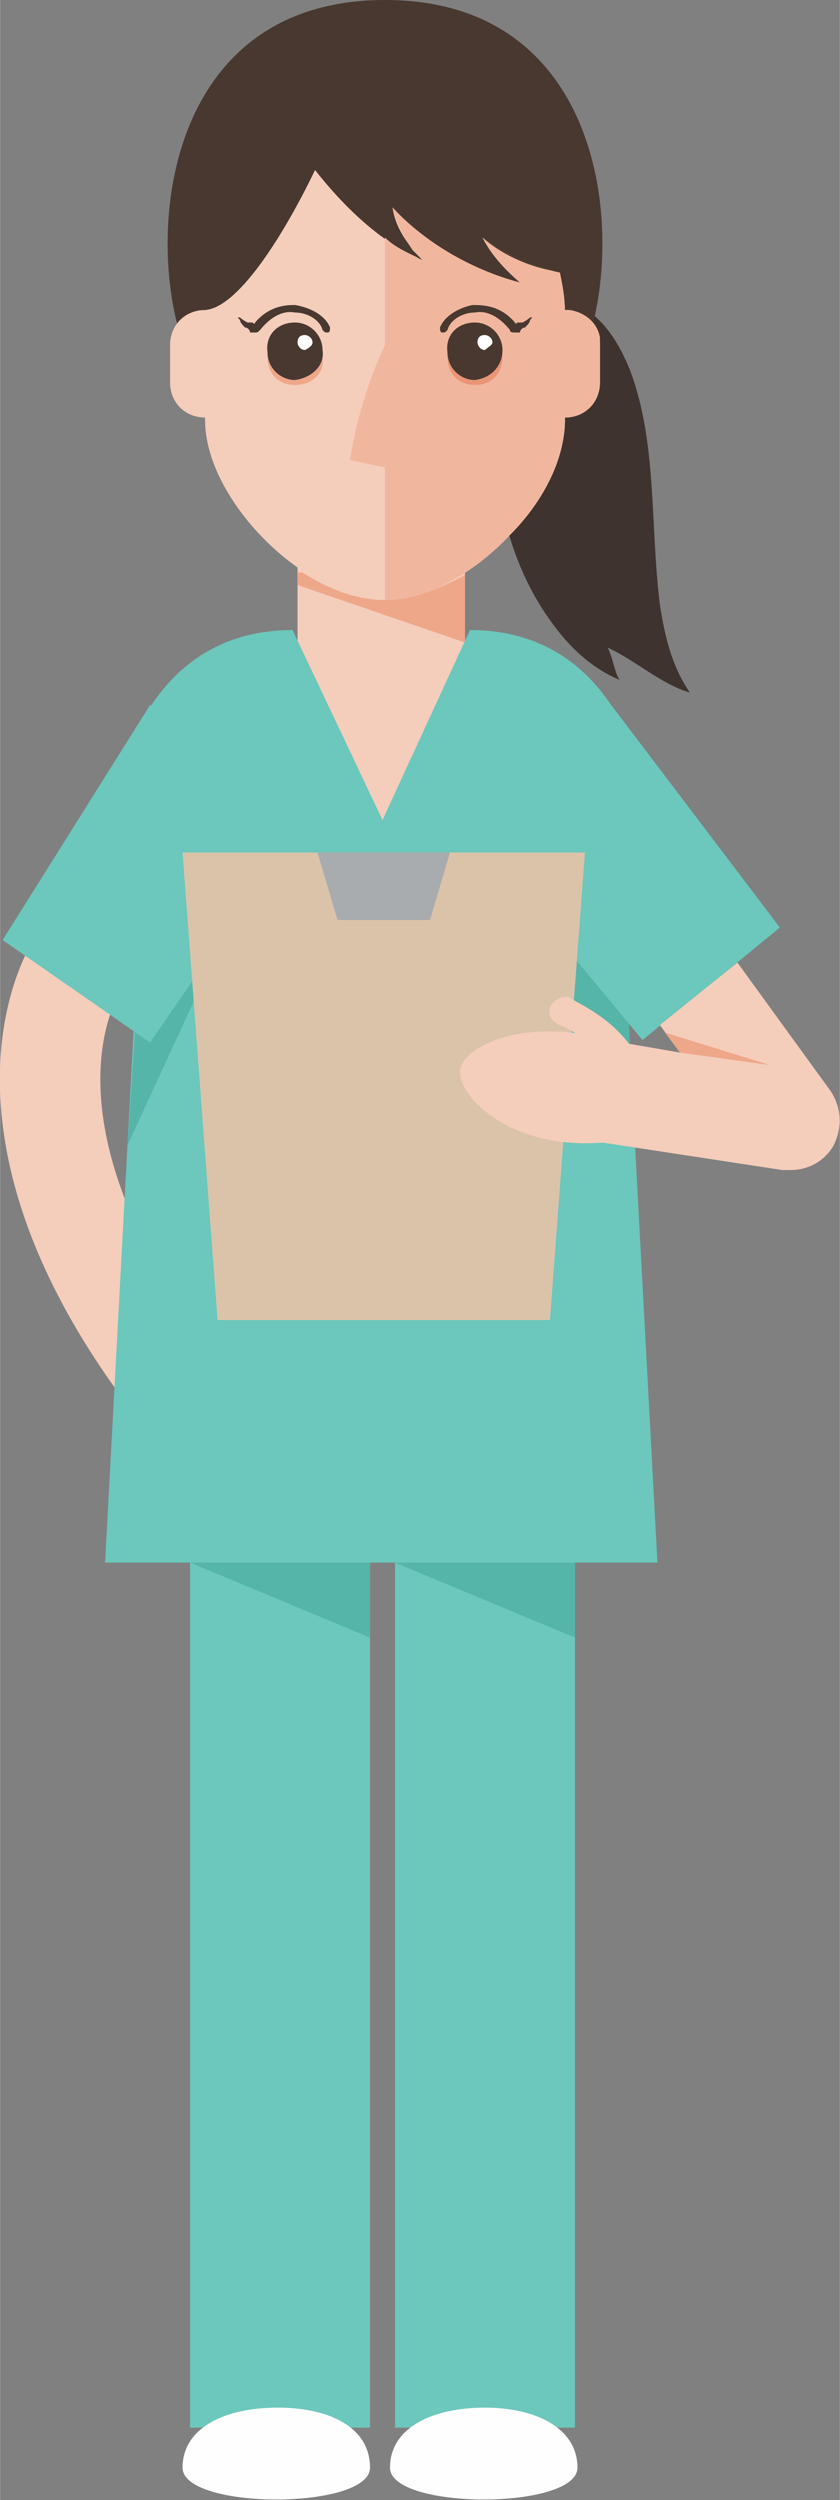 <?xml version="1.0" encoding="UTF-8"?>
<!DOCTYPE svg PUBLIC "-//W3C//DTD SVG 1.1//EN" "http://www.w3.org/Graphics/SVG/1.1/DTD/svg11.dtd">
<!-- Creator: CorelDRAW X8 -->
<svg xmlns="http://www.w3.org/2000/svg" xml:space="preserve" width="1.623in" height="4.829in" version="1.1" style="shape-rendering:geometricPrecision; text-rendering:geometricPrecision; image-rendering:optimizeQuality; fill-rule:evenodd; clip-rule:evenodd"
viewBox="0 0 336 1000"
 xmlns:xlink="http://www.w3.org/1999/xlink">
 <rect x="0" y="0" width="336" height="1000" fill="#808080" stroke="none"/>
 <defs>
  <style type="text/css">
   <![CDATA[
    .fil3 {fill:#FEFEFE;fill-rule:nonzero}
    .fil4 {fill:#F5CDBB;fill-rule:nonzero}
    .fil10 {fill:#F1B79E;fill-rule:nonzero}
    .fil5 {fill:#EEA789;fill-rule:nonzero}
    .fil13 {fill:#EA9576;fill-rule:nonzero}
    .fil6 {fill:#DBC3A9;fill-rule:nonzero}
    .fil7 {fill:#A9ACAF;fill-rule:nonzero}
    .fil1 {fill:#88C6C2;fill-rule:nonzero}
    .fil11 {fill:#47352F;fill-rule:nonzero}
    .fil9 {fill:#483830;fill-rule:nonzero}
    .fil0 {fill:#6CC7BC;fill-rule:nonzero}
    .fil8 {fill:#3E332E;fill-rule:nonzero}
    .fil12 {fill:#3D322E;fill-rule:nonzero}
    .fil2 {fill:#55B5A8;fill-rule:nonzero}
   ]]>
  </style>
 </defs>
 <g id="Layer_x0020_1">

  <polygon class="fil0" points="76,971 148,971 148,619 76,619 "/>
  <polygon class="fil1" points="76,625 76,625 76,625 "/>
  <polygon class="fil2" points="148,655 76,625 76,625 148,625 "/>
  <path class="fil3" d="M148 987c0,17 -75,17 -75,0 0,-16 17,-24 38,-24 21,0 37,8 37,24z"/>
  <polygon class="fil0" points="158,971 230,971 230,619 158,619 "/>
  <path class="fil1" d="M230 655l0 0 0 -30 0 0 0 30zm-72 -30l0 0 0 0 0 0z"/>
  <polygon class="fil2" points="230,655 158,625 158,625 230,625 "/>
  <path class="fil3" d="M231 987c0,17 -75,17 -75,0 0,-16 17,-24 38,-24 20,0 37,8 37,24z"/>
  <path class="fil4" d="M65 567c-7,0 -13,-3 -17,-9 -78,-107 -41,-180 -27,-192 7,-7 19,-7 26,-1 7,6 11,17 4,28 -1,1 -2,1 -2,2 -6,9 -28,57 32,140 6,9 4,21 -5,28 -3,2 -7,4 -11,4z"/>
  <polygon class="fil4" points="119,356 186,356 186,223 119,223 "/>
  <path class="fil5" d="M186 257l-67 -23 0 -5 2 0c11,7 22,11 33,11l0 0c10,0 21,-4 32,-10l0 27 0 0z"/>
  <path class="fil0" d="M263 354c0,-49 -20,-102 -75,-102l-35 76 -36 -76c-55,0 -75,53 -75,102l14 10 -14 261 221 0 -14 -261 14 -10z"/>
  <polygon class="fil1" points="51,458 55,397 51,458 "/>
  <polygon class="fil2" points="51,458 55,397 98,356 51,458 "/>
  <polygon class="fil1" points="252,418 252,418 251,397 251,397 "/>
  <path class="fil2" d="M252 418l-9 -2c-3,-1 -6,-1 -9,-2l-27 -58 44 41 1 21z"/>
  <polygon class="fil0" points="60,417 1,376 60,282 128,318 "/>
  <polygon class="fil0" points="257,416 312,371 243,280 180,323 "/>
  <polygon class="fil6" points="220,528 87,528 73,341 234,341 "/>
  <polygon class="fil7" points="172,368 135,368 127,341 180,341 "/>
  <path class="fil4" d="M332 436l-37 -51 -31 25 8 11 -29 -5c-30,-9 -57,1 -59,12 -1,11 21,32 57,29l72 11c1,0 2,0 3,0 7,0 13,-3 17,-9 4,-7 4,-16 -1,-23z"/>
  <path class="fil4" d="M250 431c-2,0 -4,-1 -5,-3 -6,-12 -21,-18 -21,-18 -3,-1 -5,-4 -4,-7 1,-3 5,-5 8,-4 0,1 19,8 27,24 1,3 0,6 -3,7 -1,1 -1,1 -2,1z"/>
  <polygon class="fil5" points="308,426 272,421 266,413 "/>
  <path class="fil8" d="M276 277c-11,-3 -22,-13 -33,-18 2,3 3,11 5,13 -12,-5 -21,-14 -28,-24 -18,-25 -24,-58 -22,-89 1,-7 2,-14 4,-21 3,-5 6,-9 10,-13 2,-2 5,-4 9,-4 4,-1 8,0 12,2 9,5 15,15 19,25 11,29 8,62 12,94 2,13 5,25 12,35z"/>
  <path class="fil4" d="M154 22c-32,0 -72,40 -72,72l0 74c0,32 40,72 72,72 32,0 72,-40 72,-72l0 -74c0,-32 -40,-72 -72,-72z"/>
  <path class="fil9" d="M154 0c-106,0 -96,136 -69,157 0,0 -25,-105 69,-105 94,0 69,105 69,105 27,-21 37,-157 -69,-157z"/>
  <path class="fil4" d="M82 124c-8,0 -14,6 -14,14l0 15c0,8 6,14 14,14 8,0 14,-6 14,-14l0 -15c0,-8 -6,-14 -14,-14z"/>
  <path class="fil4" d="M226 124c-8,0 -15,6 -15,14l0 15c0,8 7,14 15,14 8,0 14,-6 14,-14l0 -15c0,-8 -6,-14 -14,-14z"/>
  <path class="fil9" d="M208 113c-7,-6 -12,-12 -15,-18 11,9 27,15 41,15 -18,-26 -8,-50 -23,-63 -79,-70 -125,16 -125,16 0,0 -26,61 -4,61 14,-1 33,-33 44,-56 11,14 26,29 43,36 -7,-7 -11,-14 -12,-21 12,13 31,25 51,30z"/>
  <path class="fil10" d="M154 240l0 -53 -14 -3c0,0 3,-23 14,-46l0 -43c4,4 9,6 13,8 0,0 0,0 0,0 0,0 0,0 0,0 1,1 2,1 2,1l0 0 0 0 0 0c0,0 0,0 0,0 -1,-1 -3,-3 -4,-4 -4,-6 -7,-12 -8,-17 0,0 1,1 1,1 12,13 31,24 50,29l0 0c-7,-6 -12,-12 -15,-18 0,0 0,0 0,0 0,0 0,0 0,0 0,0 0,0 0,0 0,0 0,0 0,0 0,0 0,0 0,0 0,0 0,0 0,0 0,0 0,0 0,0 9,7 21,12 31,14 1,5 2,10 2,15 -8,0 -15,6 -15,14l0 15c0,8 7,14 15,14l0 1c0,16 -9,33 -22,46 -14,15 -33,26 -50,26zm36 -108c0,0 0,0 0,0 -7,0 -12,5 -11,11 0,7 5,11 11,11 0,0 0,0 0,0 7,0 11,-5 11,-11 0,-6 -5,-11 -11,-11z"/>
  <path class="fil11" d="M226 124c0,-5 -1,-10 -2,-15 1,0 1,0 2,0l0 15c0,0 0,0 0,0z"/>
  <path class="fil12" d="M240 138c0,0 0,0 0,0 0,0 0,0 0,0z"/>
  <path class="fil10" d="M226 167l0 0c-8,0 -15,-6 -15,-14l0 -15c0,-8 7,-14 15,-14 0,0 0,0 0,0l0 0c1,0 1,0 2,0 6,1 11,5 12,11 0,1 0,2 0,3 0,0 0,0 0,0l0 15c0,8 -6,14 -14,14 0,0 0,0 0,0z"/>
  <path class="fil11" d="M208 113l0 0c-7,-6 -12,-12 -15,-18l0 0c3,6 8,12 15,18zm0 0c-19,-5 -38,-16 -50,-29 12,13 31,24 50,29zm18 -4c-1,0 -1,0 -2,0 -10,-2 -22,-7 -31,-14 9,8 22,13 33,14l0 0zm-57 -5l0 0c0,0 0,0 0,0 0,0 0,0 0,0zm-2 -1c0,0 0,0 0,0 0,0 0,0 0,0zm0 0c-4,-2 -9,-4 -13,-8l0 0c4,4 9,6 13,8zm-2 -3c-4,-6 -7,-12 -8,-17l0 0c1,5 4,11 8,17zm28 -5c0,0 0,0 0,0 0,0 0,0 0,0zm0 0c0,0 0,0 0,0 0,0 0,0 0,0zm0 0c0,0 0,0 0,0 0,0 0,0 0,0z"/>
  <path class="fil5" d="M118 154c-6,0 -11,-4 -11,-11 -1,-6 4,-11 11,-11 0,0 0,0 0,0 6,0 11,5 11,11 1,6 -4,11 -11,11 0,0 0,0 0,0z"/>
  <path class="fil9" d="M129 140c1,6 -4,11 -11,12 -6,0 -11,-5 -11,-11 -1,-7 4,-12 11,-12 6,0 11,5 11,11z"/>
  <path class="fil3" d="M125 137c0,1 -1,2 -3,3 -2,0 -3,-2 -3,-3 0,-2 1,-3 3,-3 1,0 3,1 3,3z"/>
  <path class="fil9" d="M132 131c-2,-5 -8,-8 -14,-9 -3,0 -10,0 -16,7l0 0c0,0 0,1 -1,0 0,0 -1,0 -2,0 -2,-1 -3,-2 -3,-2l-1 0 0 0c0,0 0,0 1,1 0,1 1,2 2,3 1,0 2,1 2,2 1,0 1,0 1,0 1,0 1,0 1,0 1,0 1,0 2,-1 4,-5 9,-8 14,-7 5,0 10,3 11,7 1,1 1,1 2,1 1,0 1,-1 1,-2z"/>
  <path class="fil13" d="M190 154c-6,0 -11,-4 -11,-11 -1,-6 4,-11 11,-11 0,0 0,0 0,0 6,0 11,5 11,11 0,6 -4,11 -11,11 0,0 0,0 0,0z"/>
  <path class="fil9" d="M201 140c0,6 -4,11 -11,12 -6,0 -11,-5 -11,-11 -1,-7 4,-12 11,-12 6,0 11,5 11,11z"/>
  <path class="fil3" d="M197 137c0,1 -2,2 -3,3 -2,0 -3,-2 -3,-3 0,-2 1,-3 3,-3 1,0 3,1 3,3z"/>
  <path class="fil9" d="M176 131c2,-5 8,-8 13,-9 4,0 11,0 17,7l0 0c0,0 0,1 1,0 0,0 1,0 2,0 2,-1 3,-2 3,-2l1 0 0 0c0,0 0,0 -1,1 0,1 -1,2 -2,3 -1,0 -2,1 -2,2 -1,0 -1,0 -2,0 0,0 0,0 0,0 -1,0 -2,0 -2,-1 -4,-5 -9,-8 -14,-7 -5,0 -10,3 -11,7 -1,1 -1,1 -2,1 -1,0 -1,-1 -1,-2z"/>
 </g>
</svg>
